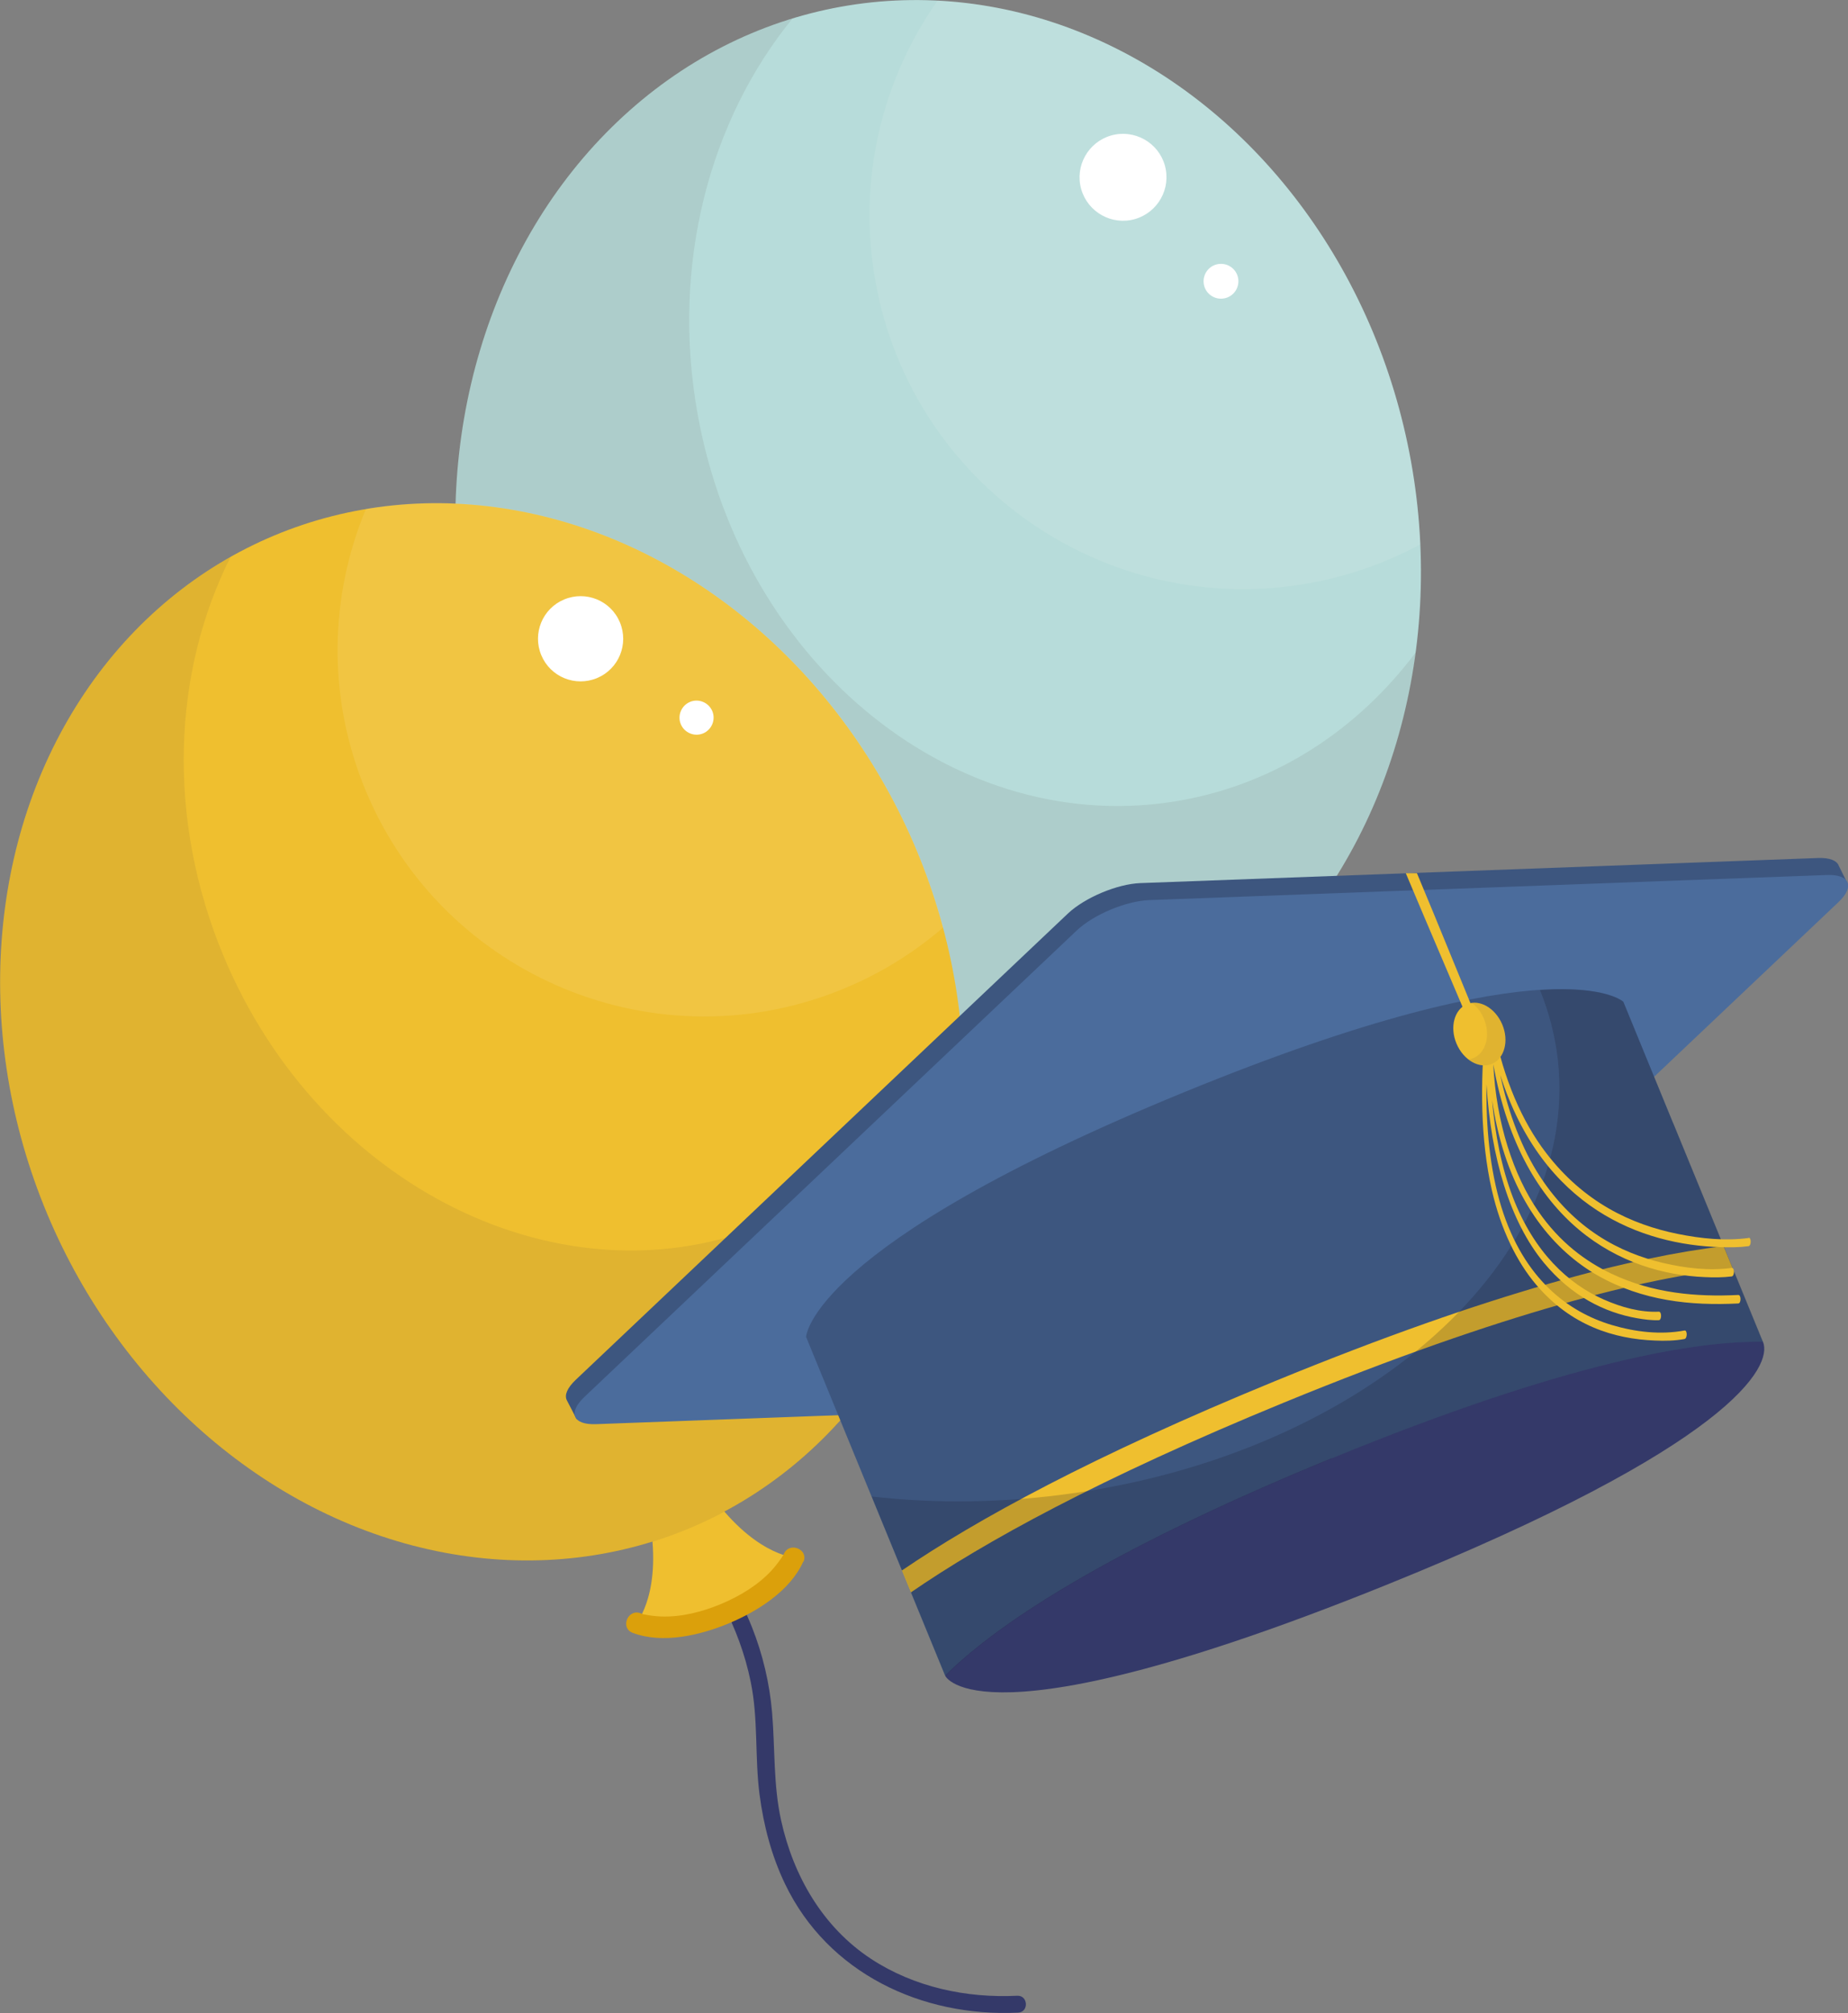 <?xml version="1.0" encoding="UTF-8"?>
<svg id="Layer_2" data-name="Layer 2" xmlns="http://www.w3.org/2000/svg" width="132.6" height="144.43" viewBox="0 0 132.6 144.43">
  <rect x="0" y="0" width="132.6" height="144.43" fill="#808080" stroke="none"/>
  <defs>
    <style>
      .cls-1 {
        fill: #594a3e;
      }

      .cls-1, .cls-2 {
        opacity: .1;
      }

      .cls-2 {
        fill: #fffff9;
      }

      .cls-3 {
        fill: #fff;
      }

      .cls-4 {
        fill: #efbf2f;
      }

      .cls-5 {
        fill: #89ccc7;
      }

      .cls-6 {
        fill: #b7dcda;
      }

      .cls-7 {
        fill: #dba00b;
      }

      .cls-8 {
        fill: #3d567f;
      }

      .cls-9 {
        fill: #4b6c9c;
      }

      .cls-10 {
        fill: #343969;
      }

      .cls-11 {
        fill: #161824;
        opacity: .2;
      }
    </style>
  </defs>
  <g id="TEXTS">
    <g>
      <g>
        <g>
          <path class="cls-10" d="m74.39,75.73c1.95,4.06,2.48,9.1,1.66,13.49-.35,1.85-.97,3.65-1.84,5.32-1.08,2.07-2.42,3.94-3.22,6.16-1.24,3.43-1.41,7.21.12,10.58,1.36,3,3.79,5.4,6.64,7.01.61.34.08,1.29-.53.95-5.37-3.05-8.95-8.67-8.19-14.97.24-1.99.85-3.91,1.7-5.72,1.03-2.2,2.53-4.13,3.4-6.42,1.26-3.33,1.49-6.98.91-10.47-.3-1.81-.78-3.75-1.56-5.38-.3-.62.63-1.18.93-.55h0Z"/>
          <g>
            <g>
              <g>
                <path class="cls-6" d="m71.61,76.42l2.31-.42,2.31-.42c2.14,5.26,5.03,6.11,5.03,6.11-1.58,2.17-5.79,2.92-5.79,2.92,0,0-4.21.76-6.45-.72,0,0,2.41-1.8,2.59-7.48Z"/>
                <path class="cls-5" d="m81.9,82.14c-1.39,1.9-4.09,2.85-6.29,3.24-2.2.4-5.06.45-7.03-.85-.83-.55.05-1.82.88-1.27.03.02.07.04.1.06.1.06.04.02-.03-.01.07.04.14.07.21.1.36.16.74.29,1.12.39,1.45.37,3,.32,4.47.05s2.94-.75,4.17-1.61c.33-.23.63-.48.92-.76.05-.05.1-.1.14-.15.06-.06-.12.14,0,0,.03-.03.05-.06.07-.09.59-.8,1.86.08,1.27.88h0Z"/>
              </g>
              <g>
                <ellipse class="cls-6" cx="67.31" cy="39.23" rx="34.48" ry="39.37" transform="translate(-5.88 12.54) rotate(-10.2)"/>
                <path class="cls-1" d="m56.87,1.32c-5.93,7.26-8.75,17.63-6.81,28.41,3.27,18.15,18.8,30.55,34.71,27.69,6.88-1.24,12.7-5.13,16.82-10.62-2.08,15.7-12.66,28.54-27.31,31.18-18.74,3.37-37.06-11.24-40.91-32.64C29.76,25.29,40.13,6.4,56.87,1.32Z"/>
                <path class="cls-2" d="m62.82,20.21c-1.32-7.34.48-14.52,4.46-20.17,16.13.81,30.59,14.35,33.96,33.08.36,2,.58,3.98.67,5.94-2.43,1.31-5.1,2.26-7.96,2.78-14.57,2.62-28.51-7.06-31.13-21.63Z"/>
              </g>
            </g>
            <g>
              <path class="cls-3" d="m77.51,13.27c.31,1.7,1.93,2.82,3.62,2.52,1.7-.31,2.82-1.93,2.52-3.62-.3-1.7-1.93-2.82-3.62-2.52-1.7.31-2.82,1.93-2.52,3.62Z"/>
              <path class="cls-3" d="m86.38,20.4c.12.68.77,1.13,1.45,1.01.68-.12,1.13-.77,1.01-1.45-.12-.68-.77-1.13-1.45-1.01-.68.12-1.13.77-1.01,1.45Z"/>
            </g>
          </g>
        </g>
        <g>
          <path class="cls-10" d="m44.29,104.98c4.28,2.67,7.8,7.11,9.66,11.75.78,1.96,1.27,4.04,1.45,6.14.22,2.61.08,5.17.65,7.75.88,3.99,3,7.66,6.46,9.93,3.08,2.02,6.82,2.82,10.48,2.64.78-.04.85,1.17.07,1.21-6.91.34-13.66-2.83-16.73-9.23-.97-2.02-1.54-4.2-1.83-6.42-.35-2.7-.08-5.43-.64-8.11-.8-3.9-2.77-7.49-5.42-10.44-1.37-1.53-2.98-3.07-4.7-4.14-.66-.41-.11-1.49.55-1.08h0Z"/>
          <g>
            <g>
              <g>
                <path class="cls-4" d="m46.58,108.73l2.12-.89,2.12-.89c3.17,4.58,6.11,4.78,6.11,4.78-1.05,2.41-4.93,4.03-4.93,4.03,0,0-3.87,1.62-6.33.68,0,0,1.93-2.24.89-7.71Z"/>
                <path class="cls-7" d="m57.64,112.03c-.93,2.11-3.31,3.59-5.34,4.44-2.03.85-4.75,1.5-6.91.68-.91-.35-.34-1.75.58-1.4.04.01.07.03.11.04.11.03.04.01-.03,0,.07.02.15.04.22.05.38.08.77.12,1.16.14,1.47.05,2.94-.33,4.29-.89,1.34-.56,2.65-1.34,3.65-2.42.26-.29.5-.6.72-.92.04-.06.07-.12.11-.17.04-.07-.09.16,0,0,.02-.03.03-.07.05-.1.39-.89,1.79-.32,1.4.58h0Z"/>
              </g>
              <g>
                <ellipse class="cls-4" cx="34.58" cy="74.03" rx="33.81" ry="38.6" transform="translate(-25.87 19.05) rotate(-22.67)"/>
                <path class="cls-1" d="m16.55,39.95c-4.14,8.21-4.64,18.74-.51,28.64,6.97,16.69,24.48,25.27,39.09,19.16,6.33-2.64,11.07-7.61,13.86-13.73,1.33,15.47-6.07,30.01-19.54,35.64-17.23,7.2-37.86-2.91-46.08-22.58-7.7-18.43-1.77-38.71,13.18-47.12Z"/>
                <path class="cls-2" d="m26.26,56.77c-2.82-6.75-2.61-14,0-20.26,15.61-2.64,32.32,7.26,39.52,24.48.77,1.84,1.4,3.69,1.9,5.55-2.05,1.77-4.4,3.25-7.03,4.35-13.39,5.6-28.79-.73-34.39-14.12Z"/>
              </g>
            </g>
            <g>
              <path class="cls-3" d="m38.84,47.01c.65,1.56,2.44,2.29,4,1.64,1.56-.65,2.29-2.44,1.64-4s-2.44-2.29-4-1.64c-1.56.65-2.29,2.44-1.64,4Z"/>
              <path class="cls-3" d="m48.85,51.96c.26.62.98.92,1.6.66.62-.26.92-.98.66-1.6-.26-.62-.98-.92-1.6-.66-.62.26-.92.98-.66,1.6Z"/>
            </g>
          </g>
        </g>
      </g>
      <g>
        <g>
          <path class="cls-8" d="m132.57,63.39l-.63-1.27c-.13-.37-.64-.59-1.49-.56l-48.62,1.8c-1.66.06-3.99,1.04-5.2,2.18l-35.32,33.46c-.62.59-.82,1.1-.64,1.46h0l.71,1.37,2.18-.92,47.2-1.75c1.66-.06,3.99-1.04,5.2-2.18l34.51-32.69,2.1-.89Z"/>
          <path class="cls-9" d="m96.58,98.2c-1.2,1.14-3.54,2.12-5.2,2.18l-48.62,1.8c-1.66.06-2.03-.82-.82-1.96l35.32-33.46c1.2-1.14,3.54-2.12,5.2-2.18l48.62-1.8c1.66-.06,2.03.82.82,1.96l-35.32,33.46Z"/>
        </g>
        <g>
          <path class="cls-10" d="m67.82,120.23s2.33,5.31,31.54-6.47c24.87-10.03,27.86-15.73,27.14-17.49,0,0-10.96-4.4-31.5,4.81-20.54,9.21-26.73,15.89-27.17,19.15Z"/>
          <path class="cls-8" d="m95.54,104.64c17.08-7.01,26.23-8.44,30.95-8.37l-6.45-15.72-3.56-8.68s-4.75-4.49-31.58,6.52c-26.83,11-27.06,17.53-27.06,17.53l3.56,8.68,6.41,15.62c3.4-3.38,10.95-8.71,27.72-15.59Z"/>
          <path class="cls-4" d="m64.71,112.67l.65,1.58c5.21-3.59,13.52-8.18,26.77-13.62,16.02-6.57,26.04-8.96,32.2-9.62l-.66-1.6c-6.35.76-16.44,3.22-32.18,9.68-13.09,5.37-21.44,9.95-26.78,13.59Z"/>
          <path class="cls-11" d="m120.04,80.56l-3.56-8.68s-1.23-1.16-5.98-.85c.64,1.59,1.08,3.26,1.28,4.99,1.66,14.87-14.71,28.91-36.56,31.34-4.38.49-8.64.47-12.67.01l5.28,12.86c3.4-3.38,10.95-8.71,27.72-15.59,17.08-7.01,26.23-8.44,30.95-8.37l-6.45-15.72Z"/>
        </g>
        <g>
          <path class="cls-4" d="m106.68,74.79c-1.53-3.64-3.48-8.5-5.01-12.14h-.8c1.55,3.7,3.7,8.68,5.25,12.38.2.47.75.23.56-.23Z"/>
          <path class="cls-4" d="m125.49,88.82c-1.69.23-3.42.05-5.11-.29-3.3-.67-6.71-2.24-9.45-5.82-1.71-2.23-3.04-5.28-3.75-8.94-.05-.24-.27-.32-.31-.02-.06-.24-.27-.3-.3.02-.35,3.89-.36,7.97.48,11.64.65,2.83,1.79,5.13,3.18,6.77,2.5,2.94,5.6,3.89,8.52,4,.7.03,1.42.02,2.12-.11.21-.04.21-.65,0-.61-1.73.32-3.53.11-5.24-.4-3.05-.92-6.28-3.24-7.9-8.45-.83-2.69-1.11-5.75-1.07-8.81.32,5.24,1.68,9.85,4.12,12.8,1.98,2.39,4.35,3.57,6.69,3.98.52.09,1.04.16,1.56.14.21-.01.21-.62,0-.61-1.33.06-2.68-.31-3.97-.88-2.51-1.11-4.98-3.36-6.51-7.34-.8-2.08-1.27-4.47-1.49-6.96.1.65.21,1.28.35,1.88,1.25,5.61,4.18,8.95,7.19,10.68,3.25,1.86,6.74,2.2,10.13,2.03.21-.01.21-.62,0-.61-3.04.15-6.12-.12-9.07-1.51-1.88-.89-3.74-2.26-5.28-4.49-1.78-2.57-3.02-6.33-3.23-10.55,2.05,11.52,9.26,15.03,15.19,15.27.64.03,1.28.03,1.92-.05.21-.03.21-.64,0-.61-1.63.22-3.29.02-4.9-.35-3.13-.73-6.39-2.43-8.86-6.21-1.28-1.96-2.24-4.44-2.85-7.28,3.06,9.57,10.16,12.18,15.81,12.35.67.02,1.34.02,2-.07.21-.03.21-.64,0-.61Zm-18.31-14.89h0s0-.06,0,0Zm-.42,1.7c.02-.26.03-.52.05-.78,0,.26,0,.53,0,.79-.02,0-.03-.01-.05-.01Z"/>
          <g>
            <path class="cls-4" d="m107.79,73.5c.5,1.18.16,2.45-.74,2.83-.91.38-2.04-.27-2.54-1.45-.5-1.18-.16-2.45.74-2.83.91-.38,2.04.27,2.54,1.45Z"/>
            <path class="cls-1" d="m105.61,71.95c.35.27.66.65.86,1.13.5,1.18.16,2.45-.74,2.83-.12.05-.23.08-.36.1.52.4,1.14.55,1.68.32.91-.38,1.24-1.65.74-2.83-.43-1.03-1.35-1.66-2.19-1.54Z"/>
          </g>
        </g>
      </g>
    </g>
  </g>
</svg>